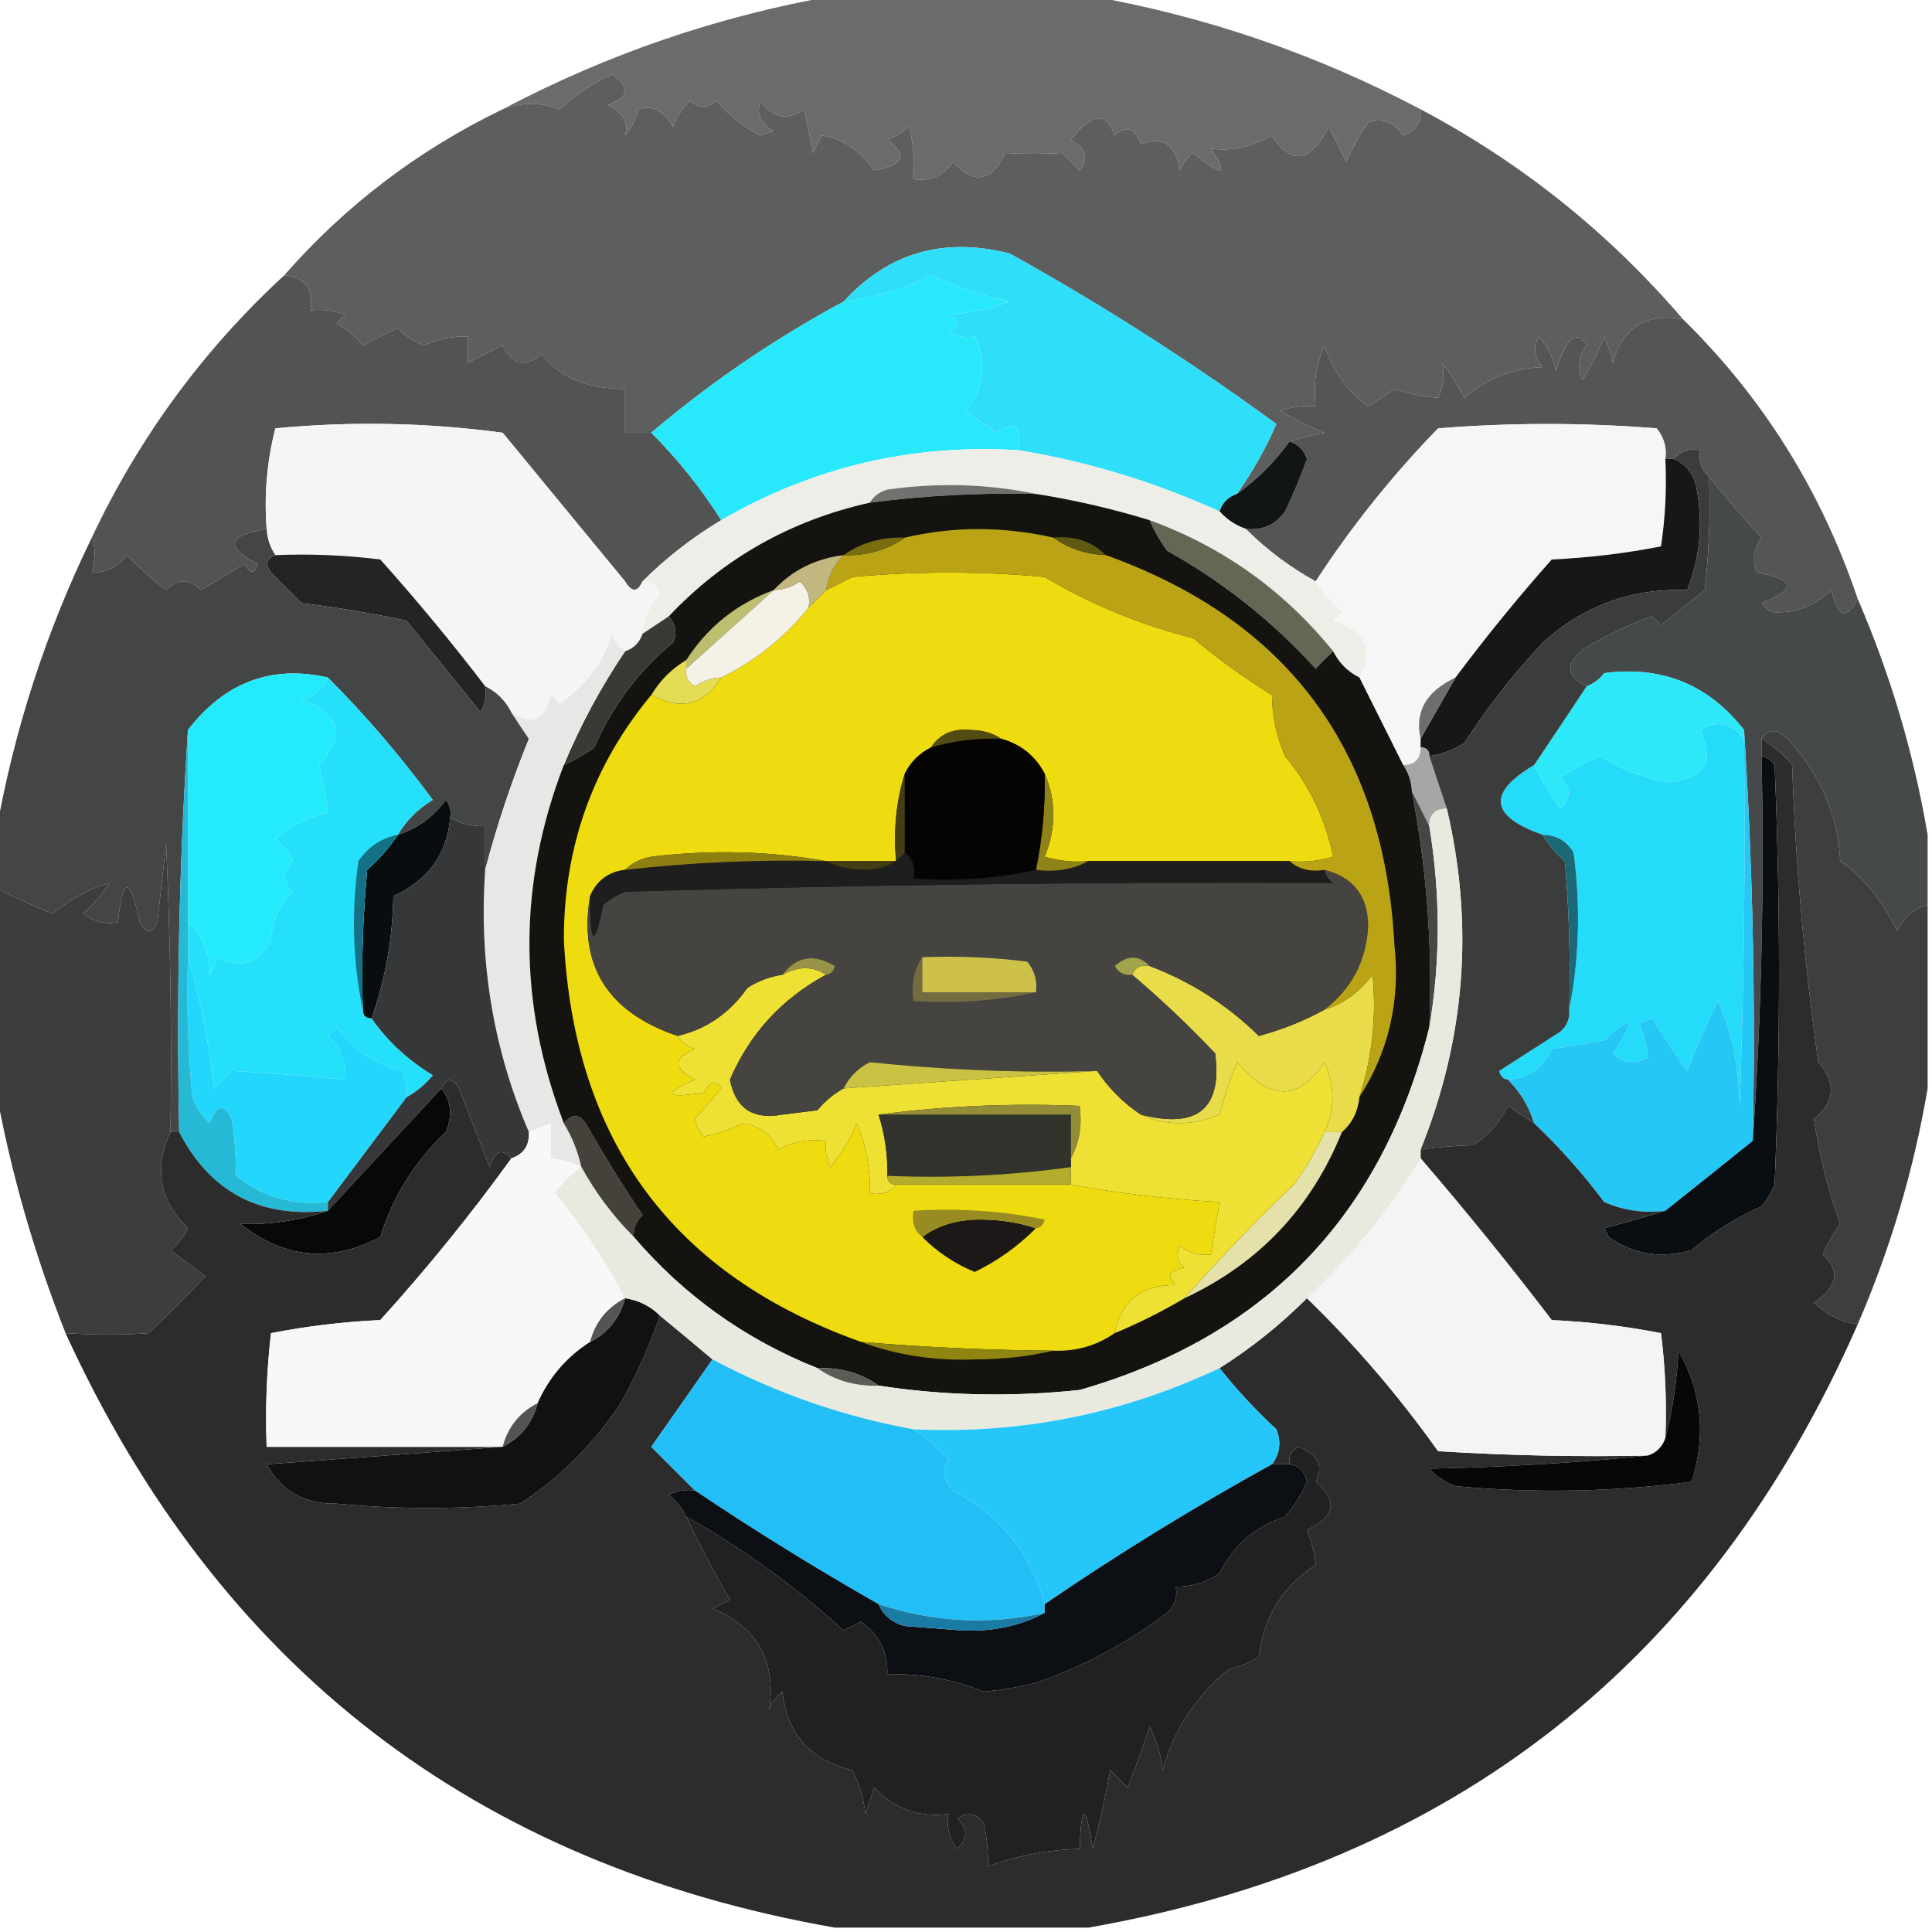 <?xml version="1.0" encoding="UTF-8"?>
<!DOCTYPE svg PUBLIC "-//W3C//DTD SVG 1.1//EN" "http://www.w3.org/Graphics/SVG/1.1/DTD/svg11.dtd">
<svg xmlns="http://www.w3.org/2000/svg" version="1.1" width="221px" height="221px" style="shape-rendering:geometricPrecision; text-rendering:geometricPrecision; image-rendering:optimizeQuality; fill-rule:evenodd; clip-rule:evenodd" xmlns:xlink="http://www.w3.org/1999/xlink">
<g><path style="opacity:0.967" fill="#656666" d="M 95.5,-0.5 C 105.167,-0.5 114.833,-0.5 124.5,-0.5C 137.83,1.832 150.496,6.166 162.5,12.5C 162.585,13.995 161.919,14.995 160.5,15.5C 159.468,13.96 158.135,13.46 156.5,14C 155.54,15.419 154.707,16.919 154,18.5C 153.333,17.167 152.667,15.833 152,14.5C 149.898,18.617 147.731,18.95 145.5,15.5C 143.11,16.823 140.777,17.323 138.5,17C 140.589,20.123 139.922,20.29 136.5,17.5C 135.808,18.025 135.308,18.692 135,19.5C 134.481,16.508 132.981,15.508 130.5,16.5C 129.803,14.616 128.803,14.282 127.5,15.5C 126.585,12.726 124.918,12.893 122.5,16C 124.26,16.965 124.594,18.132 123.5,19.5C 122.833,18.833 122.167,18.167 121.5,17.5C 119.378,17.622 117.211,17.622 115,17.5C 113.386,20.825 111.386,21.159 109,18.5C 107.951,20.107 106.451,20.773 104.5,20.5C 104.662,18.473 104.495,16.473 104,14.5C 103.25,15.126 102.416,15.626 101.5,16C 103.868,17.735 103.368,18.902 100,19.5C 98.315,17.151 96.315,15.818 94,15.5C 93.667,16.167 93.333,16.833 93,17.5C 92.667,15.833 92.333,14.167 92,12.5C 90.062,13.86 88.396,13.527 87,11.5C 86.493,12.996 86.993,14.163 88.5,15C 88,15.167 87.5,15.333 87,15.5C 85.036,14.536 83.37,13.203 82,11.5C 80.85,12.424 79.85,12.424 79,11.5C 78.085,12.328 77.419,13.328 77,14.5C 75.899,12.606 74.566,11.939 73,12.5C 72.751,13.624 72.251,14.624 71.5,15.5C 71.94,14.047 71.273,12.881 69.5,12C 72,11.167 72.167,10 70,8.5C 67.8,9.522 65.8,10.855 64,12.5C 61.919,11.667 59.752,11.667 57.5,12.5C 69.504,6.166 82.17,1.832 95.5,-0.5 Z"/></g>
<g><path style="opacity:0.993" fill="#5d5e5e" d="M 162.5,12.5 C 173.999,18.588 183.999,26.588 192.5,36.5C 188.261,35.789 185.594,37.456 184.5,41.5C 184.331,40.603 183.998,39.603 183.5,38.5C 182.813,40.274 181.98,41.941 181,43.5C 180.405,42.101 180.572,40.768 181.5,39.5C 180.998,38.479 180.332,38.312 179.5,39C 178.809,40.067 178.309,41.234 178,42.5C 177.71,40.956 177.044,39.623 176,38.5C 175.316,39.784 175.483,40.95 176.5,42C 173.068,42.116 170.068,43.283 167.5,45.5C 166.757,44.092 165.923,42.759 165,41.5C 165.263,42.951 165.096,44.284 164.5,45.5C 162.902,45.39 161.235,45.057 159.5,44.5C 158.5,45.167 157.5,45.833 156.5,46.5C 154.107,44.723 152.44,42.39 151.5,39.5C 150.526,41.743 150.192,44.076 150.5,46.5C 149.127,46.343 147.793,46.51 146.5,47C 148.059,47.98 149.726,48.813 151.5,49.5C 150.095,49.76 148.762,50.093 147.5,50.5C 145.833,52.833 143.833,54.833 141.5,56.5C 143.331,53.882 144.831,51.215 146,48.5C 136.257,41.376 126.091,34.876 115.5,29C 107.943,27.075 101.609,28.908 96.5,34.5C 88.595,38.751 81.262,43.751 74.5,49.5C 73.5,49.5 72.5,49.5 71.5,49.5C 71.5,47.833 71.5,46.167 71.5,44.5C 67.102,44.48 63.935,43.146 62,40.5C 60.093,42.103 58.593,41.77 57.5,39.5C 56.167,40.167 54.833,40.833 53.5,41.5C 53.5,40.5 53.5,39.5 53.5,38.5C 51.908,38.417 50.241,38.751 48.5,39.5C 47.328,39.081 46.328,38.415 45.5,37.5C 44.167,38.167 42.833,38.833 41.5,39.5C 40.646,38.478 39.646,37.645 38.5,37C 38.833,36.667 39.167,36.333 39.5,36C 38.207,35.51 36.873,35.343 35.5,35.5C 35.912,33.027 34.912,31.694 32.5,31.5C 39.537,23.479 47.87,17.146 57.5,12.5C 59.752,11.667 61.919,11.667 64,12.5C 65.8,10.855 67.8,9.522 70,8.5C 72.167,10 72,11.167 69.5,12C 71.273,12.881 71.94,14.047 71.5,15.5C 72.251,14.624 72.751,13.624 73,12.5C 74.566,11.939 75.899,12.606 77,14.5C 77.419,13.328 78.085,12.328 79,11.5C 79.85,12.424 80.85,12.424 82,11.5C 83.37,13.203 85.036,14.536 87,15.5C 87.5,15.333 88,15.167 88.5,15C 86.993,14.163 86.493,12.996 87,11.5C 88.396,13.527 90.062,13.86 92,12.5C 92.333,14.167 92.667,15.833 93,17.5C 93.333,16.833 93.667,16.167 94,15.5C 96.315,15.818 98.315,17.151 100,19.5C 103.368,18.902 103.868,17.735 101.5,16C 102.416,15.626 103.25,15.126 104,14.5C 104.495,16.473 104.662,18.473 104.5,20.5C 106.451,20.773 107.951,20.107 109,18.5C 111.386,21.159 113.386,20.825 115,17.5C 117.211,17.622 119.378,17.622 121.5,17.5C 122.167,18.167 122.833,18.833 123.5,19.5C 124.594,18.132 124.26,16.965 122.5,16C 124.918,12.893 126.585,12.726 127.5,15.5C 128.803,14.282 129.803,14.616 130.5,16.5C 132.981,15.508 134.481,16.508 135,19.5C 135.308,18.692 135.808,18.025 136.5,17.5C 139.922,20.29 140.589,20.123 138.5,17C 140.777,17.323 143.11,16.823 145.5,15.5C 147.731,18.95 149.898,18.617 152,14.5C 152.667,15.833 153.333,17.167 154,18.5C 154.707,16.919 155.54,15.419 156.5,14C 158.135,13.46 159.468,13.96 160.5,15.5C 161.919,14.995 162.585,13.995 162.5,12.5 Z"/></g>
<g><path style="opacity:0.986" fill="#505151" d="M 32.5,31.5 C 34.912,31.694 35.912,33.027 35.5,35.5C 36.873,35.343 38.207,35.51 39.5,36C 39.167,36.333 38.833,36.667 38.5,37C 39.646,37.645 40.646,38.478 41.5,39.5C 42.833,38.833 44.167,38.167 45.5,37.5C 46.328,38.415 47.328,39.081 48.5,39.5C 50.241,38.751 51.908,38.417 53.5,38.5C 53.5,39.5 53.5,40.5 53.5,41.5C 54.833,40.833 56.167,40.167 57.5,39.5C 58.593,41.77 60.093,42.103 62,40.5C 63.935,43.146 67.102,44.48 71.5,44.5C 71.5,46.167 71.5,47.833 71.5,49.5C 72.5,49.5 73.5,49.5 74.5,49.5C 77.547,52.545 80.213,55.878 82.5,59.5C 79.19,61.482 76.19,63.815 73.5,66.5C 72.923,67.773 72.257,67.773 71.5,66.5C 66.833,60.833 62.167,55.167 57.5,49.5C 48.852,48.335 40.186,48.168 31.5,49C 30.54,52.73 30.206,56.563 30.5,60.5C 26.008,61.262 25.675,62.596 29.5,64.5C 29.154,65.696 28.654,65.696 28,64.5C 26.333,65.5 24.667,66.5 23,67.5C 21.667,66.167 20.333,66.167 19,67.5C 17.406,66.284 15.906,64.951 14.5,63.5C 13.476,64.853 12.143,65.52 10.5,65.5C 10.926,63.861 10.926,62.528 10.5,61.5C 15.882,50.071 23.215,40.071 32.5,31.5 Z"/></g>
<g><path style="opacity:1" fill="#28e9fb" d="M 116.5,51.5 C 104.327,50.749 92.993,53.416 82.5,59.5C 80.213,55.878 77.547,52.545 74.5,49.5C 81.262,43.751 88.595,38.751 96.5,34.5C 99.987,34.095 103.32,33.095 106.5,31.5C 109.384,32.816 112.384,33.816 115.5,34.5C 113.234,35.314 110.9,35.814 108.5,36C 109.833,36.667 109.833,37.333 108.5,38C 109.448,38.483 110.448,38.65 111.5,38.5C 112.928,41.502 112.595,44.335 110.5,47C 111.662,47.827 112.829,48.66 114,49.5C 116.078,48.057 116.911,48.724 116.5,51.5 Z"/></g>
<g><path style="opacity:0.976" fill="#525152" d="M 192.5,36.5 C 201.679,45.509 208.345,56.175 212.5,68.5C 211.21,70.987 210.21,70.653 209.5,67.5C 207.477,69.416 205.143,70.249 202.5,70C 202.167,69.667 201.833,69.333 201.5,69C 205.525,67.428 205.358,66.261 201,65.5C 200.405,64.101 200.572,62.768 201.5,61.5C 199.401,59.259 197.401,56.925 195.5,54.5C 194.596,53.791 194.263,52.791 194.5,51.5C 193.209,51.263 192.209,51.596 191.5,52.5C 191.167,52.5 190.833,52.5 190.5,52.5C 190.67,51.178 190.337,50.011 189.5,49C 181.167,48.333 172.833,48.333 164.5,49C 159.24,54.419 154.573,60.253 150.5,66.5C 147.545,64.878 144.878,62.878 142.5,60.5C 144.39,60.703 145.89,60.037 147,58.5C 147.931,56.541 148.764,54.541 149.5,52.5C 149.145,51.478 148.478,50.811 147.5,50.5C 148.762,50.093 150.095,49.76 151.5,49.5C 149.726,48.813 148.059,47.98 146.5,47C 147.793,46.51 149.127,46.343 150.5,46.5C 150.192,44.076 150.526,41.743 151.5,39.5C 152.44,42.39 154.107,44.723 156.5,46.5C 157.5,45.833 158.5,45.167 159.5,44.5C 161.235,45.057 162.902,45.39 164.5,45.5C 165.096,44.284 165.263,42.951 165,41.5C 165.923,42.759 166.757,44.092 167.5,45.5C 170.068,43.283 173.068,42.116 176.5,42C 175.483,40.95 175.316,39.784 176,38.5C 177.044,39.623 177.71,40.956 178,42.5C 178.309,41.234 178.809,40.067 179.5,39C 180.332,38.312 180.998,38.479 181.5,39.5C 180.572,40.768 180.405,42.101 181,43.5C 181.98,41.941 182.813,40.274 183.5,38.5C 183.998,39.603 184.331,40.603 184.5,41.5C 185.594,37.456 188.261,35.789 192.5,36.5 Z"/></g>
<g><path style="opacity:1" fill="#2fdffa" d="M 141.5,56.5 C 140.5,56.833 139.833,57.5 139.5,58.5C 132.04,55.121 124.373,52.788 116.5,51.5C 116.911,48.724 116.078,48.057 114,49.5C 112.829,48.66 111.662,47.827 110.5,47C 112.595,44.335 112.928,41.502 111.5,38.5C 110.448,38.65 109.448,38.483 108.5,38C 109.833,37.333 109.833,36.667 108.5,36C 110.9,35.814 113.234,35.314 115.5,34.5C 112.384,33.816 109.384,32.816 106.5,31.5C 103.32,33.095 99.987,34.095 96.5,34.5C 101.609,28.908 107.943,27.075 115.5,29C 126.091,34.876 136.257,41.376 146,48.5C 144.831,51.215 143.331,53.882 141.5,56.5 Z"/></g>
<g><path style="opacity:1" fill="#f5f5f5" d="M 73.5,66.5 C 74.497,66.47 75.164,66.97 75.5,68C 74.293,69.3 73.626,70.8 73.5,72.5C 73.167,73.5 72.5,74.167 71.5,74.5C 70.778,74.082 70.278,73.416 70,72.5C 68.96,75.866 66.96,78.533 64,80.5C 63.667,80.167 63.333,79.833 63,79.5C 62.302,82.411 60.802,83.077 58.5,81.5C 57.833,80.167 56.833,79.167 55.5,78.5C 51.712,73.54 47.712,68.707 43.5,64C 39.514,63.501 35.514,63.334 31.5,63.5C 30.89,62.609 30.557,61.609 30.5,60.5C 30.206,56.563 30.54,52.73 31.5,49C 40.186,48.168 48.852,48.335 57.5,49.5C 62.167,55.167 66.833,60.833 71.5,66.5C 72.257,67.773 72.923,67.773 73.5,66.5 Z"/></g>
<g><path style="opacity:1" fill="#f6f6f6" d="M 190.5,52.5 C 190.665,55.85 190.498,59.183 190,62.5C 185.92,63.3 181.753,63.8 177.5,64C 173.621,68.374 169.954,72.874 166.5,77.5C 163.139,79.086 161.806,81.419 162.5,84.5C 162.5,84.833 162.5,85.167 162.5,85.5C 162.5,86.833 161.833,87.5 160.5,87.5C 158.833,84.167 157.167,80.833 155.5,77.5C 157.188,74.299 156.188,72.133 152.5,71C 152.833,70.667 153.167,70.333 153.5,70C 152.29,68.961 151.29,67.794 150.5,66.5C 154.573,60.253 159.24,54.419 164.5,49C 172.833,48.333 181.167,48.333 189.5,49C 190.337,50.011 190.67,51.178 190.5,52.5 Z"/></g>
<g><path style="opacity:0.979" fill="#424647" d="M 195.5,54.5 C 197.401,56.925 199.401,59.259 201.5,61.5C 200.572,62.768 200.405,64.101 201,65.5C 205.358,66.261 205.525,67.428 201.5,69C 201.833,69.333 202.167,69.667 202.5,70C 205.143,70.249 207.477,69.416 209.5,67.5C 210.21,70.653 211.21,70.987 212.5,68.5C 216.257,77.198 218.924,86.198 220.5,95.5C 220.5,98.167 220.5,100.833 220.5,103.5C 218.926,103.937 217.759,104.937 217,106.5C 215.279,102.944 213.112,100.278 210.5,98.5C 210.27,93.341 208.27,88.674 204.5,84.5C 203.313,83.347 202.313,83.347 201.5,84.5C 201.5,85.167 201.5,85.833 201.5,86.5C 201.829,101.343 201.496,116.01 200.5,130.5C 200.83,114.658 200.496,98.991 199.5,83.5C 195.426,78.298 190.092,76.131 183.5,77C 182.956,77.717 182.289,78.217 181.5,78.5C 179.019,77.304 179.019,75.804 181.5,74C 184.222,72.43 186.722,71.264 189,70.5C 189.333,70.833 189.667,71.167 190,71.5C 191.667,70.167 193.333,68.833 195,67.5C 195.499,63.179 195.666,58.846 195.5,54.5 Z"/></g>
<g><path style="opacity:1" fill="#111516" d="M 147.5,50.5 C 148.478,50.811 149.145,51.478 149.5,52.5C 148.764,54.541 147.931,56.541 147,58.5C 145.89,60.037 144.39,60.703 142.5,60.5C 141.29,60.068 140.29,59.401 139.5,58.5C 139.833,57.5 140.5,56.833 141.5,56.5C 143.833,54.833 145.833,52.833 147.5,50.5 Z"/></g>
<g><path style="opacity:1" fill="#edeee7" d="M 116.5,51.5 C 124.373,52.788 132.04,55.121 139.5,58.5C 140.29,59.401 141.29,60.068 142.5,60.5C 144.878,62.878 147.545,64.878 150.5,66.5C 151.29,67.794 152.29,68.961 153.5,70C 153.167,70.333 152.833,70.667 152.5,71C 156.188,72.133 157.188,74.299 155.5,77.5C 154.167,76.833 153.167,75.833 152.5,74.5C 146.897,67.567 139.897,62.567 131.5,59.5C 127.224,58.192 122.89,57.192 118.5,56.5C 113.015,55.348 107.349,55.182 101.5,56C 100.584,56.278 99.918,56.778 99.5,57.5C 90.439,59.526 82.772,63.859 76.5,70.5C 75.5,71.167 74.5,71.833 73.5,72.5C 73.626,70.8 74.293,69.3 75.5,68C 75.164,66.97 74.497,66.47 73.5,66.5C 76.19,63.815 79.19,61.482 82.5,59.5C 92.993,53.416 104.327,50.749 116.5,51.5 Z"/></g>
<g><path style="opacity:1" fill="#727170" d="M 118.5,56.5 C 112.131,56.347 105.797,56.68 99.5,57.5C 99.918,56.778 100.584,56.278 101.5,56C 107.349,55.182 113.015,55.348 118.5,56.5 Z"/></g>
<g><path style="opacity:1" fill="#171717" d="M 190.5,52.5 C 190.833,52.5 191.167,52.5 191.5,52.5C 192.79,53.058 193.623,54.058 194,55.5C 194.854,59.625 194.52,63.625 193,67.5C 186.639,67.275 181.139,69.275 176.5,73.5C 173.138,77.061 170.138,80.895 167.5,85C 166.255,85.791 164.922,86.291 163.5,86.5C 163.5,85.833 163.167,85.5 162.5,85.5C 162.5,85.167 162.5,84.833 162.5,84.5C 163.833,82.167 165.167,79.833 166.5,77.5C 169.954,72.874 173.621,68.374 177.5,64C 181.753,63.8 185.92,63.3 190,62.5C 190.498,59.183 190.665,55.85 190.5,52.5 Z"/></g>
<g><path style="opacity:1" fill="#656653" d="M 131.5,59.5 C 139.897,62.567 146.897,67.567 152.5,74.5C 151.849,75.091 151.182,75.757 150.5,76.5C 145.578,71.079 139.911,66.579 133.5,63C 132.695,61.887 132.028,60.721 131.5,59.5 Z"/></g>
<g><path style="opacity:1" fill="#242424" d="M 31.5,63.5 C 35.514,63.334 39.514,63.501 43.5,64C 47.712,68.707 51.712,73.54 55.5,78.5C 55.65,79.552 55.483,80.552 55,81.5C 52.167,78 49.333,74.5 46.5,71C 42.531,70.147 38.531,69.481 34.5,69C 33.333,67.833 32.167,66.667 31,65.5C 30.308,64.563 30.475,63.897 31.5,63.5 Z"/></g>
<g><path style="opacity:0.978" fill="#414343" d="M 30.5,60.5 C 30.557,61.609 30.89,62.609 31.5,63.5C 30.475,63.897 30.308,64.563 31,65.5C 32.167,66.667 33.333,67.833 34.5,69C 38.531,69.481 42.531,70.147 46.5,71C 49.333,74.5 52.167,78 55,81.5C 55.483,80.552 55.65,79.552 55.5,78.5C 56.833,79.167 57.833,80.167 58.5,81.5C 59.141,82.482 59.807,83.482 60.5,84.5C 58.473,89.513 56.807,94.513 55.5,99.5C 55.5,97.833 55.5,96.167 55.5,94.5C 54.041,94.567 52.708,94.234 51.5,93.5C 51.631,92.761 51.464,92.094 51,91.5C 49.588,93.452 47.755,94.785 45.5,95.5C 46.479,93.855 47.812,92.521 49.5,91.5C 45.822,86.494 41.822,81.828 37.5,77.5C 31.053,76.04 25.719,78.04 21.5,83.5C 20.504,98.658 20.171,113.991 20.5,129.5C 20.167,129.5 19.833,129.5 19.5,129.5C 19.666,118.495 19.5,107.495 19,96.5C 18.667,99.5 18.333,102.5 18,105.5C 17.333,106.833 16.667,106.833 16,105.5C 14.866,100.203 14.033,100.203 13.5,105.5C 12.022,105.762 10.689,105.429 9.5,104.5C 10.687,103.481 11.687,102.314 12.5,101C 10.252,101.645 8.086,102.812 6,104.5C 3.721,103.609 1.554,102.609 -0.5,101.5C -0.5,99.5 -0.5,97.5 -0.5,95.5C 1.556,83.666 5.222,72.333 10.5,61.5C 10.926,62.528 10.926,63.861 10.5,65.5C 12.143,65.52 13.476,64.853 14.5,63.5C 15.906,64.951 17.406,66.284 19,67.5C 20.333,66.167 21.667,66.167 23,67.5C 24.667,66.5 26.333,65.5 28,64.5C 28.654,65.696 29.154,65.696 29.5,64.5C 25.675,62.596 26.008,61.262 30.5,60.5 Z"/></g>
<g><path style="opacity:1" fill="#3a3a34" d="M 76.5,70.5 C 77.303,71.423 77.47,72.423 77,73.5C 73.027,76.784 70.027,80.784 68,85.5C 66.887,86.305 65.721,86.972 64.5,87.5C 66.403,82.932 68.736,78.598 71.5,74.5C 72.5,74.167 73.167,73.5 73.5,72.5C 74.5,71.833 75.5,71.167 76.5,70.5 Z"/></g>
<g><path style="opacity:1" fill="#6e6e6d" d="M 166.5,77.5 C 165.167,79.833 163.833,82.167 162.5,84.5C 161.806,81.419 163.139,79.086 166.5,77.5 Z"/></g>
<g><path style="opacity:1" fill="#e7e8e5" d="M 71.5,74.5 C 68.736,78.598 66.403,82.932 64.5,87.5C 59.247,101.101 59.247,114.768 64.5,128.5C 65.441,130.05 66.108,131.716 66.5,133.5C 65.311,132.952 64.145,132.619 63,132.5C 63,131.167 63,129.833 63,128.5C 62.049,128.884 61.216,129.217 60.5,129.5C 56.431,120.041 54.764,110.041 55.5,99.5C 56.807,94.513 58.473,89.513 60.5,84.5C 59.807,83.482 59.141,82.482 58.5,81.5C 60.802,83.077 62.302,82.411 63,79.5C 63.333,79.833 63.667,80.167 64,80.5C 66.96,78.533 68.96,75.866 70,72.5C 70.278,73.416 70.778,74.082 71.5,74.5 Z"/></g>
<g><path style="opacity:1" fill="#2ce8f9" d="M 199.5,83.5 C 199.5,83.833 199.5,84.167 199.5,84.5C 198.064,82.681 196.397,82.348 194.5,83.5C 196.165,87.022 194.999,89.022 191,89.5C 188.101,89.023 185.434,88.023 183,86.5C 181.391,87.147 179.891,87.98 178.5,89C 179.731,90.183 179.731,91.349 178.5,92.5C 177.305,90.879 176.305,89.213 175.5,87.5C 177.526,84.482 179.526,81.482 181.5,78.5C 182.289,78.217 182.956,77.717 183.5,77C 190.092,76.131 195.426,78.298 199.5,83.5 Z"/></g>
<g><path style="opacity:1" fill="#a6a6a6" d="M 162.5,85.5 C 163.167,85.5 163.5,85.833 163.5,86.5C 164.167,88.5 164.833,90.5 165.5,92.5C 164.167,92.5 163.5,93.167 163.5,94.5C 162.833,93.167 162.167,91.833 161.5,90.5C 161.443,89.391 161.11,88.391 160.5,87.5C 161.833,87.5 162.5,86.833 162.5,85.5 Z"/></g>
<g><path style="opacity:1" fill="#24dbfa" d="M 199.5,84.5 C 199.667,98.504 199.5,112.504 199,126.5C 198.92,121.864 198.087,117.864 196.5,114.5C 195.238,117.115 194.072,119.782 193,122.5C 191.362,120.157 190.028,118.157 189,116.5C 188.5,116.667 188,116.833 187.5,117C 188.051,118.398 188.384,119.732 188.5,121C 187.056,121.781 185.723,121.614 184.5,120.5C 187.227,116.431 186.893,115.931 183.5,119C 181.5,119.333 179.5,119.667 177.5,120C 176.511,122.158 174.844,123.325 172.5,123.5C 171.957,123.44 171.624,123.107 171.5,122.5C 173.833,121 176.167,119.5 178.5,118C 179.252,117.329 179.586,116.496 179.5,115.5C 180.653,109.681 180.819,103.681 180,97.5C 179.184,96.177 178.017,95.511 176.5,95.5C 170.418,93.376 170.084,90.709 175.5,87.5C 176.305,89.213 177.305,90.879 178.5,92.5C 179.731,91.349 179.731,90.183 178.5,89C 179.891,87.98 181.391,87.147 183,86.5C 185.434,88.023 188.101,89.023 191,89.5C 194.999,89.022 196.165,87.022 194.5,83.5C 196.397,82.348 198.064,82.681 199.5,84.5 Z"/></g>
<g><path style="opacity:1" fill="#23ebfc" d="M 37.5,77.5 C 36.942,78.79 35.942,79.623 34.5,80C 38.889,81.593 39.555,84.093 36.5,87.5C 37.014,89.605 37.347,91.439 37.5,93C 35.226,93.47 33.226,94.47 31.5,96C 32.357,96.689 33.023,97.522 33.5,98.5C 32.289,99.72 32.289,100.887 33.5,102C 31.954,103.44 31.121,105.273 31,107.5C 29.54,110.21 27.54,110.876 25,109.5C 24.667,110.167 24.333,110.833 24,111.5C 23.998,108.949 23.164,106.949 21.5,105.5C 21.5,98.167 21.5,90.833 21.5,83.5C 25.719,78.04 31.053,76.04 37.5,77.5 Z"/></g>
<g><path style="opacity:1" fill="#3b3d3d" d="M 191.5,52.5 C 192.209,51.596 193.209,51.263 194.5,51.5C 194.263,52.791 194.596,53.791 195.5,54.5C 195.666,58.846 195.499,63.179 195,67.5C 193.333,68.833 191.667,70.167 190,71.5C 189.667,71.167 189.333,70.833 189,70.5C 186.722,71.264 184.222,72.43 181.5,74C 179.019,75.804 179.019,77.304 181.5,78.5C 179.526,81.482 177.526,84.482 175.5,87.5C 170.084,90.709 170.418,93.376 176.5,95.5C 177.122,96.627 177.955,97.627 179,98.5C 179.499,104.157 179.666,109.824 179.5,115.5C 179.586,116.496 179.252,117.329 178.5,118C 176.167,119.5 173.833,121 171.5,122.5C 171.624,123.107 171.957,123.44 172.5,123.5C 173.925,124.922 174.925,126.589 175.5,128.5C 174.518,127.859 173.518,127.193 172.5,126.5C 171.576,128.39 170.243,129.89 168.5,131C 166.314,131.061 164.314,131.228 162.5,131.5C 167.623,118.777 168.623,105.777 165.5,92.5C 164.833,90.5 164.167,88.5 163.5,86.5C 164.922,86.291 166.255,85.791 167.5,85C 170.138,80.895 173.138,77.061 176.5,73.5C 181.139,69.275 186.639,67.275 193,67.5C 194.52,63.625 194.854,59.625 194,55.5C 193.623,54.058 192.79,53.058 191.5,52.5 Z"/></g>
<g><path style="opacity:1" fill="#080e0f" d="M 51.5,93.5 C 51.149,97.701 48.983,100.701 45,102.5C 44.91,107.382 44.076,112.049 42.5,116.5C 41.833,116.5 41.5,116.167 41.5,115.5C 41.334,110.156 41.501,104.823 42,99.5C 43.376,98.295 44.542,96.962 45.5,95.5C 47.755,94.785 49.588,93.452 51,91.5C 51.464,92.094 51.631,92.761 51.5,93.5 Z"/></g>
<g><path style="opacity:1" fill="#353738" d="M 51.5,93.5 C 52.708,94.234 54.041,94.567 55.5,94.5C 55.5,96.167 55.5,97.833 55.5,99.5C 54.764,110.041 56.431,120.041 60.5,129.5C 60.573,131.027 59.906,132.027 58.5,132.5C 57.434,131.308 56.601,131.641 56,133.5C 54.833,130.5 53.667,127.5 52.5,124.5C 51.743,123.227 51.077,123.227 50.5,124.5C 46.167,129.167 41.833,133.833 37.5,138.5C 37.5,138.167 37.5,137.833 37.5,137.5C 40.524,133.482 43.524,129.482 46.5,125.5C 47.627,124.878 48.627,124.045 49.5,123C 46.638,121.265 44.304,119.098 42.5,116.5C 44.076,112.049 44.91,107.382 45,102.5C 48.983,100.701 51.149,97.701 51.5,93.5 Z"/></g>
<g><path style="opacity:0.96" fill="#363636" d="M 201.5,84.5 C 202.313,83.347 203.313,83.347 204.5,84.5C 208.27,88.674 210.27,93.341 210.5,98.5C 213.112,100.278 215.279,102.944 217,106.5C 217.759,104.937 218.926,103.937 220.5,103.5C 220.5,110.5 220.5,117.5 220.5,124.5C 218.924,133.802 216.257,142.802 212.5,151.5C 210.577,151.205 208.91,150.372 207.5,149C 210.202,147.187 210.536,145.354 208.5,143.5C 209.04,142.252 209.707,141.085 210.5,140C 209.096,136.096 208.096,132.096 207.5,128C 209.899,126.04 210.065,123.874 208,121.5C 206.401,110.265 205.401,98.931 205,87.5C 203.961,86.29 202.794,85.29 201.5,84.5 Z"/></g>
<g><path style="opacity:1" fill="#464744" d="M 161.5,90.5 C 162.167,91.833 162.833,93.167 163.5,94.5C 164.782,102.295 164.782,109.962 163.5,117.5C 163.881,108.39 163.214,99.39 161.5,90.5 Z"/></g>
<g><path style="opacity:1" fill="#24e0fb" d="M 37.5,77.5 C 41.822,81.828 45.822,86.494 49.5,91.5C 47.812,92.521 46.479,93.855 45.5,95.5C 44.542,96.962 43.376,98.295 42,99.5C 41.501,104.823 41.334,110.156 41.5,115.5C 41.5,116.167 41.833,116.5 42.5,116.5C 44.304,119.098 46.638,121.265 49.5,123C 48.627,124.045 47.627,124.878 46.5,125.5C 46.65,124.448 46.483,123.448 46,122.5C 42.9,121.702 40.4,120.035 38.5,117.5C 38.167,117.833 37.833,118.167 37.5,118.5C 38.95,119.85 39.617,121.516 39.5,123.5C 34.669,123.038 30.336,122.704 26.5,122.5C 25.833,123.167 25.167,123.833 24.5,124.5C 23.919,119.276 22.919,114.276 21.5,109.5C 21.5,108.167 21.5,106.833 21.5,105.5C 23.164,106.949 23.998,108.949 24,111.5C 24.333,110.833 24.667,110.167 25,109.5C 27.54,110.876 29.54,110.21 31,107.5C 31.121,105.273 31.954,103.44 33.5,102C 32.289,100.887 32.289,99.72 33.5,98.5C 33.023,97.522 32.357,96.689 31.5,96C 33.226,94.47 35.226,93.47 37.5,93C 37.347,91.439 37.014,89.605 36.5,87.5C 39.555,84.093 38.889,81.593 34.5,80C 35.942,79.623 36.942,78.79 37.5,77.5 Z"/></g>
<g><path style="opacity:1" fill="#157185" d="M 45.5,95.5 C 44.542,96.962 43.376,98.295 42,99.5C 41.501,104.823 41.334,110.156 41.5,115.5C 40.348,110.015 40.182,104.349 41,98.5C 42.129,96.859 43.629,95.859 45.5,95.5 Z"/></g>
<g><path style="opacity:1" fill="#1b6877" d="M 176.5,95.5 C 178.017,95.511 179.184,96.177 180,97.5C 180.819,103.681 180.653,109.681 179.5,115.5C 179.666,109.824 179.499,104.157 179,98.5C 177.955,97.627 177.122,96.627 176.5,95.5 Z"/></g>
<g><path style="opacity:0.967" fill="#363736" d="M 19.5,129.5 C 17.571,133.664 18.238,137.331 21.5,140.5C 21.023,141.478 20.357,142.311 19.5,143C 20.833,144 22.167,145 23.5,146C 21.334,148.262 19.168,150.428 17,152.5C 14.212,152.713 11.046,152.713 7.5,152.5C 3.879,143.335 1.212,134.002 -0.5,124.5C -0.5,116.833 -0.5,109.167 -0.5,101.5C 1.554,102.609 3.721,103.609 6,104.5C 8.086,102.812 10.252,101.645 12.5,101C 11.687,102.314 10.687,103.481 9.5,104.5C 10.689,105.429 12.022,105.762 13.5,105.5C 14.033,100.203 14.866,100.203 16,105.5C 16.667,106.833 17.333,106.833 18,105.5C 18.333,102.5 18.667,99.5 19,96.5C 19.5,107.495 19.666,118.495 19.5,129.5 Z"/></g>
<g><path style="opacity:1" fill="#22d6fc" d="M 21.5,109.5 C 22.919,114.276 23.919,119.276 24.5,124.5C 25.167,123.833 25.833,123.167 26.5,122.5C 30.336,122.704 34.669,123.038 39.5,123.5C 39.617,121.516 38.95,119.85 37.5,118.5C 37.833,118.167 38.167,117.833 38.5,117.5C 40.4,120.035 42.9,121.702 46,122.5C 46.483,123.448 46.65,124.448 46.5,125.5C 43.524,129.482 40.524,133.482 37.5,137.5C 33.541,137.929 30.041,136.929 27,134.5C 26.994,132.191 26.828,130.025 26.5,128C 25.576,126.189 24.743,126.355 24,128.5C 23.085,127.672 22.419,126.672 22,125.5C 21.501,120.177 21.334,114.844 21.5,109.5 Z"/></g>
<g><path style="opacity:1" fill="#25c7f4" d="M 199.5,83.5 C 200.496,98.991 200.83,114.658 200.5,130.5C 197.206,133.156 193.873,135.822 190.5,138.5C 188.076,138.808 185.743,138.474 183.5,137.5C 181.051,134.239 178.384,131.239 175.5,128.5C 174.925,126.589 173.925,124.922 172.5,123.5C 174.844,123.325 176.511,122.158 177.5,120C 179.5,119.667 181.5,119.333 183.5,119C 186.893,115.931 187.227,116.431 184.5,120.5C 185.723,121.614 187.056,121.781 188.5,121C 188.384,119.732 188.051,118.398 187.5,117C 188,116.833 188.5,116.667 189,116.5C 190.028,118.157 191.362,120.157 193,122.5C 194.072,119.782 195.238,117.115 196.5,114.5C 198.087,117.864 198.92,121.864 199,126.5C 199.5,112.504 199.667,98.504 199.5,84.5C 199.5,84.167 199.5,83.833 199.5,83.5 Z"/></g>
<g><path style="opacity:1" fill="#070808" d="M 50.5,124.5 C 51.613,125.946 51.78,127.613 51,129.5C 47.414,132.899 44.914,136.899 43.5,141.5C 37.849,144.471 32.516,143.971 27.5,140C 30.838,140.118 34.172,139.618 37.5,138.5C 41.833,133.833 46.167,129.167 50.5,124.5 Z"/></g>
<g><path style="opacity:1" fill="#26b9d5" d="M 21.5,83.5 C 21.5,90.833 21.5,98.167 21.5,105.5C 21.5,106.833 21.5,108.167 21.5,109.5C 21.334,114.844 21.501,120.177 22,125.5C 22.419,126.672 23.085,127.672 24,128.5C 24.743,126.355 25.576,126.189 26.5,128C 26.828,130.025 26.994,132.191 27,134.5C 30.041,136.929 33.541,137.929 37.5,137.5C 37.5,137.833 37.5,138.167 37.5,138.5C 29.713,139.356 24.046,136.356 20.5,129.5C 20.171,113.991 20.504,98.658 21.5,83.5 Z"/></g>
<g><path style="opacity:1" fill="#080e11" d="M 201.5,86.5 C 202.117,86.611 202.617,86.944 203,87.5C 203.667,103.5 203.667,119.5 203,135.5C 202.626,136.416 202.126,137.25 201.5,138C 198.539,139.314 195.872,140.981 193.5,143C 190.007,144.004 186.841,143.504 184,141.5C 183.833,141.167 183.667,140.833 183.5,140.5C 185.969,139.832 188.302,139.165 190.5,138.5C 193.873,135.822 197.206,133.156 200.5,130.5C 201.496,116.01 201.829,101.343 201.5,86.5 Z"/></g>
<g><path style="opacity:0.983" fill="#292929" d="M 201.5,84.5 C 202.794,85.29 203.961,86.29 205,87.5C 205.401,98.931 206.401,110.265 208,121.5C 210.065,123.874 209.899,126.04 207.5,128C 208.096,132.096 209.096,136.096 210.5,140C 209.707,141.085 209.04,142.252 208.5,143.5C 210.536,145.354 210.202,147.187 207.5,149C 208.91,150.372 210.577,151.205 212.5,151.5C 195.472,190.194 166.139,213.194 124.5,220.5C 114.833,220.5 105.167,220.5 95.5,220.5C 54.27,213.275 24.937,190.608 7.5,152.5C 11.046,152.713 14.212,152.713 17,152.5C 19.168,150.428 21.334,148.262 23.5,146C 22.167,145 20.833,144 19.5,143C 20.357,142.311 21.023,141.478 21.5,140.5C 18.238,137.331 17.571,133.664 19.5,129.5C 19.833,129.5 20.167,129.5 20.5,129.5C 24.046,136.356 29.713,139.356 37.5,138.5C 34.172,139.618 30.838,140.118 27.5,140C 32.516,143.971 37.849,144.471 43.5,141.5C 44.914,136.899 47.414,132.899 51,129.5C 51.78,127.613 51.613,125.946 50.5,124.5C 51.077,123.227 51.743,123.227 52.5,124.5C 53.667,127.5 54.833,130.5 56,133.5C 56.601,131.641 57.434,131.308 58.5,132.5C 53.868,138.911 48.868,145.078 43.5,151C 39.247,151.2 35.08,151.7 31,152.5C 30.501,156.821 30.334,161.154 30.5,165.5C 39.5,165.5 48.5,165.5 57.5,165.5C 48.658,166.167 39.658,166.833 30.5,167.5C 32.18,170.575 34.846,172.075 38.5,172C 45.5,172.667 52.5,172.667 59.5,172C 64.105,168.973 67.939,165.14 71,160.5C 72.802,157.27 74.302,153.937 75.5,150.5C 77.54,152.177 79.54,153.844 81.5,155.5C 79.192,158.815 76.859,162.149 74.5,165.5C 76.188,167.188 77.854,168.854 79.5,170.5C 78.448,170.351 77.448,170.517 76.5,171C 77.38,171.708 78.047,172.542 78.5,173.5C 80.014,176.692 81.68,179.859 83.5,183C 82.833,183.333 82.167,183.667 81.5,184C 86.623,186.131 88.79,189.964 88,195.5C 88.308,194.692 88.808,194.025 89.5,193.5C 90.019,198.355 92.686,201.355 97.5,202.5C 98.298,204.078 98.798,205.744 99,207.5C 99.333,206.5 99.667,205.5 100,204.5C 102.305,206.93 105.138,207.93 108.5,207.5C 108.238,208.978 108.571,210.311 109.5,211.5C 110.731,210.349 110.731,209.183 109.5,208C 110.635,207.251 111.635,207.417 112.5,208.5C 112.88,210.021 113.046,211.687 113,213.5C 116.364,212.261 119.864,211.594 123.5,211.5C 123.682,206.206 124.182,206.206 125,211.5C 125.794,208.529 126.461,205.529 127,202.5C 127.667,203.167 128.333,203.833 129,204.5C 129.895,202.196 130.729,199.862 131.5,197.5C 132.298,199.078 132.798,200.744 133,202.5C 134.247,197.906 136.747,194.073 140.5,191C 141.766,190.691 142.933,190.191 144,189.5C 144.554,184.957 146.721,181.457 150.5,179C 150.384,177.732 150.051,176.398 149.5,175C 152.741,173.527 153.074,171.693 150.5,169.5C 151.429,167.678 150.762,166.345 148.5,165.5C 147.702,165.957 147.369,166.624 147.5,167.5C 146.833,167.5 146.167,167.5 145.5,167.5C 146.412,166.262 146.579,164.928 146,163.5C 143.6,161.271 141.433,158.937 139.5,156.5C 143.122,154.213 146.455,151.547 149.5,148.5C 155.01,153.847 160.01,159.68 164.5,166C 172.493,166.5 180.493,166.666 188.5,166.5C 180.343,167.329 172.01,167.829 163.5,168C 164.328,168.915 165.328,169.581 166.5,170C 175.518,170.832 184.518,170.665 193.5,169.5C 195.176,164.237 194.676,159.237 192,154.5C 191.821,158.025 191.321,161.359 190.5,164.5C 190.666,160.486 190.499,156.486 190,152.5C 185.92,151.7 181.753,151.2 177.5,151C 172.666,144.669 167.666,138.503 162.5,132.5C 162.5,132.167 162.5,131.833 162.5,131.5C 164.314,131.228 166.314,131.061 168.5,131C 170.243,129.89 171.576,128.39 172.5,126.5C 173.518,127.193 174.518,127.859 175.5,128.5C 178.384,131.239 181.051,134.239 183.5,137.5C 185.743,138.474 188.076,138.808 190.5,138.5C 188.302,139.165 185.969,139.832 183.5,140.5C 183.667,140.833 183.833,141.167 184,141.5C 186.841,143.504 190.007,144.004 193.5,143C 195.872,140.981 198.539,139.314 201.5,138C 202.126,137.25 202.626,136.416 203,135.5C 203.667,119.5 203.667,103.5 203,87.5C 202.617,86.944 202.117,86.611 201.5,86.5C 201.5,85.833 201.5,85.167 201.5,84.5 Z"/></g>
<g><path style="opacity:1" fill="#f4f4f4" d="M 162.5,132.5 C 167.666,138.503 172.666,144.669 177.5,151C 181.753,151.2 185.92,151.7 190,152.5C 190.499,156.486 190.666,160.486 190.5,164.5C 190.167,165.5 189.5,166.167 188.5,166.5C 180.493,166.666 172.493,166.5 164.5,166C 160.01,159.68 155.01,153.847 149.5,148.5C 154.561,143.771 158.894,138.438 162.5,132.5 Z"/></g>
<g><path style="opacity:1" fill="#44423b" d="M 72.5,141.5 C 70.115,139.116 68.115,136.45 66.5,133.5C 66.108,131.716 65.441,130.05 64.5,128.5C 65.397,127.402 66.23,127.402 67,128.5C 69.041,132.084 71.208,135.584 73.5,139C 72.748,139.671 72.414,140.504 72.5,141.5 Z"/></g>
<g><path style="opacity:1" fill="#f8f8f8" d="M 66.5,133.5 C 65.34,134.265 64.34,135.265 63.5,136.5C 66.611,140.264 69.277,144.264 71.5,148.5C 69.413,149.585 68.08,151.251 67.5,153.5C 64.8,155.234 62.8,157.568 61.5,160.5C 59.413,161.585 58.08,163.251 57.5,165.5C 48.5,165.5 39.5,165.5 30.5,165.5C 30.334,161.154 30.501,156.821 31,152.5C 35.08,151.7 39.247,151.2 43.5,151C 48.868,145.078 53.868,138.911 58.5,132.5C 59.906,132.027 60.573,131.027 60.5,129.5C 61.216,129.217 62.049,128.884 63,128.5C 63,129.833 63,131.167 63,132.5C 64.145,132.619 65.311,132.952 66.5,133.5 Z"/></g>
<g><path style="opacity:1" fill="#111111" d="M 71.5,148.5 C 73.062,148.733 74.395,149.4 75.5,150.5C 74.302,153.937 72.802,157.27 71,160.5C 67.939,165.14 64.105,168.973 59.5,172C 52.5,172.667 45.5,172.667 38.5,172C 34.846,172.075 32.18,170.575 30.5,167.5C 39.658,166.833 48.658,166.167 57.5,165.5C 59.587,164.415 60.92,162.749 61.5,160.5C 62.8,157.568 64.8,155.234 67.5,153.5C 69.587,152.415 70.92,150.749 71.5,148.5 Z"/></g>
<g><path style="opacity:1" fill="#545454" d="M 71.5,148.5 C 70.92,150.749 69.587,152.415 67.5,153.5C 68.08,151.251 69.413,149.585 71.5,148.5 Z"/></g>
<g><path style="opacity:1" fill="#141310" d="M 118.5,56.5 C 122.89,57.192 127.224,58.192 131.5,59.5C 132.028,60.721 132.695,61.887 133.5,63C 139.911,66.579 145.578,71.079 150.5,76.5C 151.182,75.757 151.849,75.091 152.5,74.5C 153.167,75.833 154.167,76.833 155.5,77.5C 157.167,80.833 158.833,84.167 160.5,87.5C 161.11,88.391 161.443,89.391 161.5,90.5C 163.214,99.39 163.881,108.39 163.5,117.5C 158.12,139.046 144.786,152.879 123.5,159C 115.655,159.822 107.989,159.656 100.5,158.5C 98.486,157.076 96.152,156.41 93.5,156.5C 85.259,153.215 78.259,148.215 72.5,141.5C 72.414,140.504 72.748,139.671 73.5,139C 71.208,135.584 69.041,132.084 67,128.5C 66.23,127.402 65.397,127.402 64.5,128.5C 59.247,114.768 59.247,101.101 64.5,87.5C 65.721,86.972 66.887,86.305 68,85.5C 70.027,80.784 73.027,76.784 77,73.5C 77.47,72.423 77.303,71.423 76.5,70.5C 82.772,63.859 90.439,59.526 99.5,57.5C 105.797,56.68 112.131,56.347 118.5,56.5 Z"/></g>
<g><path style="opacity:1" fill="#eedb10" d="M 147.5,98.5 C 139.833,98.5 132.167,98.5 124.5,98.5C 122.801,98.66 121.134,98.493 119.5,98C 120.818,94.731 120.818,91.564 119.5,88.5C 118.421,86.457 116.754,85.124 114.5,84.5C 113.551,83.848 112.385,83.514 111,83.5C 108.992,83.307 107.492,83.974 106.5,85.5C 105.167,86.167 104.167,87.167 103.5,88.5C 102.521,91.625 102.187,94.958 102.5,98.5C 99.833,98.5 97.167,98.5 94.5,98.5C 88.013,97.346 81.346,97.179 74.5,98C 73.263,98.232 72.263,98.732 71.5,99.5C 69.596,99.738 68.262,100.738 67.5,102.5C 66.157,110.443 69.491,115.776 77.5,118.5C 77.918,119.222 78.584,119.722 79.5,120C 76.972,121.017 76.972,122.184 79.5,123.5C 75.665,125.163 75.999,125.663 80.5,125C 81.224,123.662 81.89,123.495 82.5,124.5C 81.509,125.665 80.509,126.832 79.5,128C 79.645,128.772 79.978,129.439 80.5,130C 81.915,129.745 83.415,129.245 85,128.5C 86.889,128.785 88.223,129.785 89,131.5C 90.7,130.594 92.533,130.261 94.5,130.5C 94.35,131.552 94.517,132.552 95,133.5C 96.251,131.999 97.251,130.332 98,128.5C 99.079,131.063 99.579,133.729 99.5,136.5C 100.791,136.737 101.791,136.404 102.5,135.5C 109.167,135.5 115.833,135.5 122.5,135.5C 127.984,136.518 133.651,137.184 139.5,137.5C 139.167,139.5 138.833,141.5 138.5,143.5C 137.178,143.67 136.011,143.337 135,142.5C 134.383,143.449 134.549,144.282 135.5,145C 133.699,145.317 133.366,145.984 134.5,147C 130.594,146.941 128.261,148.775 127.5,152.5C 125.412,153.939 123.079,154.606 120.5,154.5C 113.151,154.451 105.817,154.118 98.5,153.5C 76.988,145.85 65.655,130.516 64.5,107.5C 64.487,96.867 67.82,87.534 74.5,79.5C 77.886,81.32 80.553,80.654 82.5,77.5C 86.416,75.587 89.749,72.92 92.5,69.5C 93.167,68.833 93.833,68.167 94.5,67.5C 95.473,67.013 96.473,66.513 97.5,66C 104.833,65.333 112.167,65.333 119.5,66C 124.804,69.15 130.471,71.483 136.5,73C 139.434,75.461 142.434,77.627 145.5,79.5C 145.523,81.927 146.023,84.26 147,86.5C 149.789,89.863 151.622,93.696 152.5,98C 150.866,98.493 149.199,98.66 147.5,98.5 Z"/></g>
<g><path style="opacity:1" fill="#e4e1ab" d="M 151.5,129.5 C 152.167,129.5 152.833,129.5 153.5,129.5C 149.986,138.198 143.986,144.531 135.5,148.5C 139.387,144.109 143.553,139.776 148,135.5C 149.394,133.612 150.56,131.612 151.5,129.5 Z"/></g>
<g><path style="opacity:1" fill="#efe133" d="M 94.5,111.5 C 89.436,114.23 85.769,118.23 83.5,123.5C 84.128,126.784 86.128,128.117 89.5,127.5C 90.833,127.333 92.167,127.167 93.5,127C 94.373,125.955 95.373,125.122 96.5,124.5C 106.167,123.833 115.833,123.167 125.5,122.5C 126.833,124.5 128.5,126.167 130.5,127.5C 133.355,128.803 136.355,128.803 139.5,127.5C 140.041,125.465 140.708,123.465 141.5,121.5C 145.276,125.953 148.609,125.953 151.5,121.5C 152.729,124.199 152.729,126.865 151.5,129.5C 150.56,131.612 149.394,133.612 148,135.5C 143.553,139.776 139.387,144.109 135.5,148.5C 132.926,150.024 130.259,151.358 127.5,152.5C 128.261,148.775 130.594,146.941 134.5,147C 133.366,145.984 133.699,145.317 135.5,145C 134.549,144.282 134.383,143.449 135,142.5C 136.011,143.337 137.178,143.67 138.5,143.5C 138.833,141.5 139.167,139.5 139.5,137.5C 133.651,137.184 127.984,136.518 122.5,135.5C 122.5,134.833 122.5,134.167 122.5,133.5C 122.5,133.167 122.5,132.833 122.5,132.5C 123.461,130.735 123.795,128.735 123.5,126.5C 115.648,126.175 107.982,126.508 100.5,127.5C 101.219,129.764 101.552,132.097 101.5,134.5C 101.5,135.167 101.833,135.5 102.5,135.5C 101.791,136.404 100.791,136.737 99.5,136.5C 99.579,133.729 99.079,131.063 98,128.5C 97.251,130.332 96.251,131.999 95,133.5C 94.517,132.552 94.35,131.552 94.5,130.5C 92.533,130.261 90.7,130.594 89,131.5C 88.223,129.785 86.889,128.785 85,128.5C 83.415,129.245 81.915,129.745 80.5,130C 79.978,129.439 79.645,128.772 79.5,128C 80.509,126.832 81.509,125.665 82.5,124.5C 81.89,123.495 81.224,123.662 80.5,125C 75.999,125.663 75.665,125.163 79.5,123.5C 76.972,122.184 76.972,121.017 79.5,120C 78.584,119.722 77.918,119.222 77.5,118.5C 80.787,117.736 83.454,115.903 85.5,113C 86.745,112.209 88.078,111.709 89.5,111.5C 91.334,110.506 93.001,110.506 94.5,111.5 Z"/></g>
<g><path style="opacity:1" fill="#33332e" d="M 100.5,127.5 C 107.833,127.5 115.167,127.5 122.5,127.5C 122.5,129.167 122.5,130.833 122.5,132.5C 122.5,132.833 122.5,133.167 122.5,133.5C 115.588,134.462 108.588,134.795 101.5,134.5C 101.552,132.097 101.219,129.764 100.5,127.5 Z"/></g>
<g><path style="opacity:1" fill="#948d37" d="M 100.5,127.5 C 107.982,126.508 115.648,126.175 123.5,126.5C 123.795,128.735 123.461,130.735 122.5,132.5C 122.5,130.833 122.5,129.167 122.5,127.5C 115.167,127.5 107.833,127.5 100.5,127.5 Z"/></g>
<g><path style="opacity:1" fill="#e8dc4a" d="M 131.5,110.5 C 136.212,112.275 140.378,114.942 144,118.5C 146.677,117.778 149.177,116.778 151.5,115.5C 153.716,114.797 155.549,113.464 157,111.5C 157.477,116.262 156.977,120.929 155.5,125.5C 155.34,127.153 154.674,128.486 153.5,129.5C 152.833,129.5 152.167,129.5 151.5,129.5C 152.729,126.865 152.729,124.199 151.5,121.5C 148.609,125.953 145.276,125.953 141.5,121.5C 140.708,123.465 140.041,125.465 139.5,127.5C 136.355,128.803 133.355,128.803 130.5,127.5C 136.986,129.165 139.819,126.832 139,120.5C 135.938,117.268 132.771,114.268 129.5,111.5C 129.842,110.662 130.508,110.328 131.5,110.5 Z"/></g>
<g><path style="opacity:1" fill="#464441" d="M 151.5,99.5 C 154.845,100.348 156.512,102.515 156.5,106C 156.274,109.954 154.607,113.121 151.5,115.5C 149.177,116.778 146.677,117.778 144,118.5C 140.378,114.942 136.212,112.275 131.5,110.5C 130.292,109.218 128.958,109.218 127.5,110.5C 127.957,111.298 128.624,111.631 129.5,111.5C 132.771,114.268 135.938,117.268 139,120.5C 139.819,126.832 136.986,129.165 130.5,127.5C 128.5,126.167 126.833,124.5 125.5,122.5C 117.003,122.749 108.336,122.416 99.5,121.5C 98.145,122.188 97.145,123.188 96.5,124.5C 95.373,125.122 94.373,125.955 93.5,127C 92.167,127.167 90.833,127.333 89.5,127.5C 86.128,128.117 84.128,126.784 83.5,123.5C 85.769,118.23 89.436,114.23 94.5,111.5C 95.043,111.44 95.376,111.107 95.5,110.5C 93.088,109.051 91.088,109.384 89.5,111.5C 88.078,111.709 86.745,112.209 85.5,113C 83.454,115.903 80.787,117.736 77.5,118.5C 69.491,115.776 66.157,110.443 67.5,102.5C 67.492,108.208 67.992,108.541 69,103.5C 69.75,102.874 70.584,102.374 71.5,102C 98.579,101.206 125.579,100.873 152.5,101C 151.944,100.617 151.611,100.117 151.5,99.5 Z"/></g>
<g><path style="opacity:1" fill="#c9c244" d="M 125.5,122.5 C 115.833,123.167 106.167,123.833 96.5,124.5C 97.145,123.188 98.145,122.188 99.5,121.5C 108.336,122.416 117.003,122.749 125.5,122.5 Z"/></g>
<g><path style="opacity:1" fill="#736c41" d="M 105.5,109.5 C 105.5,110.833 105.5,112.167 105.5,113.5C 109.833,113.5 114.167,113.5 118.5,113.5C 114.03,114.486 109.363,114.819 104.5,114.5C 104.216,112.585 104.549,110.919 105.5,109.5 Z"/></g>
<g><path style="opacity:1" fill="#cec14a" d="M 105.5,109.5 C 109.514,109.334 113.514,109.501 117.5,110C 118.337,111.011 118.67,112.178 118.5,113.5C 114.167,113.5 109.833,113.5 105.5,113.5C 105.5,112.167 105.5,110.833 105.5,109.5 Z"/></g>
<g><path style="opacity:1" fill="#a2a34d" d="M 131.5,110.5 C 130.508,110.328 129.842,110.662 129.5,111.5C 128.624,111.631 127.957,111.298 127.5,110.5C 128.958,109.218 130.292,109.218 131.5,110.5 Z"/></g>
<g><path style="opacity:1" fill="#999347" d="M 94.5,111.5 C 93.001,110.506 91.334,110.506 89.5,111.5C 91.088,109.384 93.088,109.051 95.5,110.5C 95.376,111.107 95.043,111.44 94.5,111.5 Z"/></g>
<g><path style="opacity:1" fill="#1f1e1e" d="M 103.5,97.5 C 104.404,98.209 104.737,99.209 104.5,100.5C 109.363,100.819 114.03,100.486 118.5,99.5C 120.735,99.795 122.735,99.461 124.5,98.5C 132.167,98.5 139.833,98.5 147.5,98.5C 148.568,99.434 149.901,99.768 151.5,99.5C 151.611,100.117 151.944,100.617 152.5,101C 125.579,100.873 98.579,101.206 71.5,102C 70.584,102.374 69.75,102.874 69,103.5C 67.992,108.541 67.492,108.208 67.5,102.5C 68.262,100.738 69.596,99.738 71.5,99.5C 79.132,98.642 86.799,98.309 94.5,98.5C 95.793,99.158 97.293,99.492 99,99.5C 100.986,99.431 102.486,98.765 103.5,97.5 Z"/></g>
<g><path style="opacity:1" fill="#433e14" d="M 103.5,88.5 C 103.5,91.5 103.5,94.5 103.5,97.5C 102.486,98.765 100.986,99.431 99,99.5C 97.293,99.492 95.793,99.158 94.5,98.5C 97.167,98.5 99.833,98.5 102.5,98.5C 102.187,94.958 102.521,91.625 103.5,88.5 Z"/></g>
<g><path style="opacity:1" fill="#8e8010" d="M 94.5,98.5 C 86.799,98.309 79.132,98.642 71.5,99.5C 72.263,98.732 73.263,98.232 74.5,98C 81.346,97.179 88.013,97.346 94.5,98.5 Z"/></g>
<g><path style="opacity:1" fill="#8d8316" d="M 119.5,88.5 C 120.818,91.564 120.818,94.731 119.5,98C 121.134,98.493 122.801,98.66 124.5,98.5C 122.735,99.461 120.735,99.795 118.5,99.5C 119.244,95.882 119.577,92.215 119.5,88.5 Z"/></g>
<g><path style="opacity:1" fill="#060403" d="M 114.5,84.5 C 116.754,85.124 118.421,86.457 119.5,88.5C 119.577,92.215 119.244,95.882 118.5,99.5C 114.03,100.486 109.363,100.819 104.5,100.5C 104.737,99.209 104.404,98.209 103.5,97.5C 103.5,94.5 103.5,91.5 103.5,88.5C 104.167,87.167 105.167,86.167 106.5,85.5C 109.096,84.735 111.763,84.401 114.5,84.5 Z"/></g>
<g><path style="opacity:1" fill="#534b11" d="M 114.5,84.5 C 111.763,84.401 109.096,84.735 106.5,85.5C 107.492,83.974 108.992,83.307 111,83.5C 112.385,83.514 113.551,83.848 114.5,84.5 Z"/></g>
<g><path style="opacity:1" fill="#baa415" d="M 120.5,61.5 C 122.214,62.738 124.214,63.405 126.5,63.5C 147.328,70.969 158.328,85.802 159.5,108C 160.208,114.422 158.874,120.256 155.5,125.5C 156.977,120.929 157.477,116.262 157,111.5C 155.549,113.464 153.716,114.797 151.5,115.5C 154.607,113.121 156.274,109.954 156.5,106C 156.512,102.515 154.845,100.348 151.5,99.5C 149.901,99.768 148.568,99.434 147.5,98.5C 149.199,98.66 150.866,98.493 152.5,98C 151.622,93.696 149.789,89.863 147,86.5C 146.023,84.26 145.523,81.927 145.5,79.5C 142.434,77.627 139.434,75.461 136.5,73C 130.471,71.483 124.804,69.15 119.5,66C 112.167,65.333 104.833,65.333 97.5,66C 96.473,66.513 95.473,67.013 94.5,67.5C 94.733,65.938 95.4,64.605 96.5,63.5C 99.152,63.59 101.485,62.924 103.5,61.5C 109.067,60.196 114.734,60.196 120.5,61.5 Z"/></g>
<g><path style="opacity:1" fill="#e5dc55" d="M 78.5,75.5 C 78.5,75.833 78.5,76.167 78.5,76.5C 78.369,77.376 78.703,78.043 79.5,78.5C 80.417,77.873 81.417,77.539 82.5,77.5C 80.553,80.654 77.886,81.32 74.5,79.5C 75.5,77.833 76.833,76.5 78.5,75.5 Z"/></g>
<g><path style="opacity:1" fill="#bebe70" d="M 88.5,67.5 C 85.192,70.472 81.859,73.472 78.5,76.5C 78.5,76.167 78.5,75.833 78.5,75.5C 80.963,71.7 84.296,69.033 88.5,67.5 Z"/></g>
<g><path style="opacity:1" fill="#f4f2e6" d="M 92.5,69.5 C 89.749,72.92 86.416,75.587 82.5,77.5C 81.417,77.539 80.417,77.873 79.5,78.5C 78.703,78.043 78.369,77.376 78.5,76.5C 81.859,73.472 85.192,70.472 88.5,67.5C 89.583,67.461 90.583,67.127 91.5,66.5C 92.386,67.325 92.719,68.325 92.5,69.5 Z"/></g>
<g><path style="opacity:1" fill="#c2b77e" d="M 96.5,63.5 C 95.4,64.605 94.733,65.938 94.5,67.5C 93.833,68.167 93.167,68.833 92.5,69.5C 92.719,68.325 92.386,67.325 91.5,66.5C 90.583,67.127 89.583,67.461 88.5,67.5C 90.612,65.23 93.279,63.896 96.5,63.5 Z"/></g>
<g><path style="opacity:1" fill="#786d0f" d="M 103.5,61.5 C 101.485,62.924 99.152,63.59 96.5,63.5C 98.514,62.076 100.848,61.41 103.5,61.5 Z"/></g>
<g><path style="opacity:1" fill="#605911" d="M 120.5,61.5 C 122.898,61.259 124.898,61.926 126.5,63.5C 124.214,63.405 122.214,62.738 120.5,61.5 Z"/></g>
<g><path style="opacity:1" fill="#070707" d="M 188.5,166.5 C 189.5,166.167 190.167,165.5 190.5,164.5C 191.321,161.359 191.821,158.025 192,154.5C 194.676,159.237 195.176,164.237 193.5,169.5C 184.518,170.665 175.518,170.832 166.5,170C 165.328,169.581 164.328,168.915 163.5,168C 172.01,167.829 180.343,167.329 188.5,166.5 Z"/></g>
<g><path style="opacity:1" fill="#e8eadf" d="M 165.5,92.5 C 168.623,105.777 167.623,118.777 162.5,131.5C 162.5,131.833 162.5,132.167 162.5,132.5C 158.894,138.438 154.561,143.771 149.5,148.5C 146.455,151.547 143.122,154.213 139.5,156.5C 128.446,161.732 116.779,164.066 104.5,163.5C 96.433,162.033 88.766,159.366 81.5,155.5C 79.54,153.844 77.54,152.177 75.5,150.5C 74.395,149.4 73.062,148.733 71.5,148.5C 69.277,144.264 66.611,140.264 63.5,136.5C 64.34,135.265 65.34,134.265 66.5,133.5C 68.115,136.45 70.115,139.116 72.5,141.5C 78.259,148.215 85.259,153.215 93.5,156.5C 95.514,157.924 97.848,158.59 100.5,158.5C 107.989,159.656 115.655,159.822 123.5,159C 144.786,152.879 158.12,139.046 163.5,117.5C 164.782,109.962 164.782,102.295 163.5,94.5C 163.5,93.167 164.167,92.5 165.5,92.5 Z"/></g>
<g><path style="opacity:1" fill="#5b5b57" d="M 93.5,156.5 C 96.152,156.41 98.486,157.076 100.5,158.5C 97.848,158.59 95.514,157.924 93.5,156.5 Z"/></g>
<g><path style="opacity:1" fill="#8f8510" d="M 98.5,153.5 C 105.817,154.118 113.151,154.451 120.5,154.5C 117.686,155.165 114.686,155.498 111.5,155.5C 106.893,155.684 102.56,155.017 98.5,153.5 Z"/></g>
<g><path style="opacity:1" fill="#1b1817" d="M 118.5,140.5 C 116.438,142.564 114.105,144.231 111.5,145.5C 109.235,144.568 107.235,143.235 105.5,141.5C 107.223,140.2 109.39,139.533 112,139.5C 114.361,139.504 116.527,139.837 118.5,140.5 Z"/></g>
<g><path style="opacity:1" fill="#978b21" d="M 118.5,140.5 C 116.527,139.837 114.361,139.504 112,139.5C 109.39,139.533 107.223,140.2 105.5,141.5C 104.596,140.791 104.263,139.791 104.5,138.5C 109.544,138.173 114.544,138.506 119.5,139.5C 119.376,140.107 119.043,140.44 118.5,140.5 Z"/></g>
<g><path style="opacity:1" fill="#b4ac2c" d="M 122.5,133.5 C 122.5,134.167 122.5,134.833 122.5,135.5C 115.833,135.5 109.167,135.5 102.5,135.5C 101.833,135.5 101.5,135.167 101.5,134.5C 108.588,134.795 115.588,134.462 122.5,133.5 Z"/></g>
<g><path style="opacity:1" fill="#545454" d="M 61.5,160.5 C 60.92,162.749 59.587,164.415 57.5,165.5C 58.08,163.251 59.413,161.585 61.5,160.5 Z"/></g>
<g><path style="opacity:1" fill="#25c7fa" d="M 139.5,156.5 C 141.433,158.937 143.6,161.271 146,163.5C 146.579,164.928 146.412,166.262 145.5,167.5C 136.586,172.41 127.92,177.743 119.5,183.5C 117.902,177.642 114.402,173.309 109,170.5C 107.887,169.24 107.72,168.073 108.5,167C 107.269,165.595 105.936,164.429 104.5,163.5C 116.779,164.066 128.446,161.732 139.5,156.5 Z"/></g>
<g><path style="opacity:1" fill="#22bff7" d="M 81.5,155.5 C 88.766,159.366 96.433,162.033 104.5,163.5C 105.936,164.429 107.269,165.595 108.5,167C 107.72,168.073 107.887,169.24 109,170.5C 114.402,173.309 117.902,177.642 119.5,183.5C 119.5,183.833 119.5,184.167 119.5,184.5C 113.077,185.906 106.744,185.572 100.5,183.5C 93.332,179.417 86.332,175.084 79.5,170.5C 77.854,168.854 76.188,167.188 74.5,165.5C 76.859,162.149 79.192,158.815 81.5,155.5 Z"/></g>
<g><path style="opacity:1" fill="#212121" d="M 78.5,173.5 C 84.945,177.112 90.945,181.445 96.5,186.5C 97.167,186.167 97.833,185.833 98.5,185.5C 100.577,186.988 101.577,188.988 101.5,191.5C 105.374,191.422 109.04,192.089 112.5,193.5C 114.529,193.33 116.529,192.996 118.5,192.5C 123.94,190.614 128.94,187.947 133.5,184.5C 134.386,183.675 134.719,182.675 134.5,181.5C 136.308,181.509 137.975,181.009 139.5,180C 141.087,176.744 143.587,174.577 147,173.5C 148.031,172.3 148.865,170.966 149.5,169.5C 149.253,168.287 148.586,167.62 147.5,167.5C 147.369,166.624 147.702,165.957 148.5,165.5C 150.762,166.345 151.429,167.678 150.5,169.5C 153.074,171.693 152.741,173.527 149.5,175C 150.051,176.398 150.384,177.732 150.5,179C 146.721,181.457 144.554,184.957 144,189.5C 142.933,190.191 141.766,190.691 140.5,191C 136.747,194.073 134.247,197.906 133,202.5C 132.798,200.744 132.298,199.078 131.5,197.5C 130.729,199.862 129.895,202.196 129,204.5C 128.333,203.833 127.667,203.167 127,202.5C 126.461,205.529 125.794,208.529 125,211.5C 124.182,206.206 123.682,206.206 123.5,211.5C 119.864,211.594 116.364,212.261 113,213.5C 113.046,211.687 112.88,210.021 112.5,208.5C 111.635,207.417 110.635,207.251 109.5,208C 110.731,209.183 110.731,210.349 109.5,211.5C 108.571,210.311 108.238,208.978 108.5,207.5C 105.138,207.93 102.305,206.93 100,204.5C 99.667,205.5 99.333,206.5 99,207.5C 98.798,205.744 98.298,204.078 97.5,202.5C 92.686,201.355 90.019,198.355 89.5,193.5C 88.808,194.025 88.308,194.692 88,195.5C 88.79,189.964 86.623,186.131 81.5,184C 82.167,183.667 82.833,183.333 83.5,183C 81.68,179.859 80.014,176.692 78.5,173.5 Z"/></g>
<g><path style="opacity:1" fill="#0c1014" d="M 145.5,167.5 C 146.167,167.5 146.833,167.5 147.5,167.5C 148.586,167.62 149.253,168.287 149.5,169.5C 148.865,170.966 148.031,172.3 147,173.5C 143.587,174.577 141.087,176.744 139.5,180C 137.975,181.009 136.308,181.509 134.5,181.5C 134.719,182.675 134.386,183.675 133.5,184.5C 128.94,187.947 123.94,190.614 118.5,192.5C 116.529,192.996 114.529,193.33 112.5,193.5C 109.04,192.089 105.374,191.422 101.5,191.5C 101.577,188.988 100.577,186.988 98.5,185.5C 97.833,185.833 97.167,186.167 96.5,186.5C 90.945,181.445 84.945,177.112 78.5,173.5C 78.047,172.542 77.38,171.708 76.5,171C 77.448,170.517 78.448,170.351 79.5,170.5C 86.332,175.084 93.332,179.417 100.5,183.5C 101.058,184.79 102.058,185.623 103.5,186C 105.667,186.167 107.833,186.333 110,186.5C 113.477,186.672 116.644,186.006 119.5,184.5C 119.5,184.167 119.5,183.833 119.5,183.5C 127.92,177.743 136.586,172.41 145.5,167.5 Z"/></g>
<g><path style="opacity:1" fill="#1a7ba5" d="M 100.5,183.5 C 106.744,185.572 113.077,185.906 119.5,184.5C 116.644,186.006 113.477,186.672 110,186.5C 107.833,186.333 105.667,186.167 103.5,186C 102.058,185.623 101.058,184.79 100.5,183.5 Z"/></g>
</svg>
